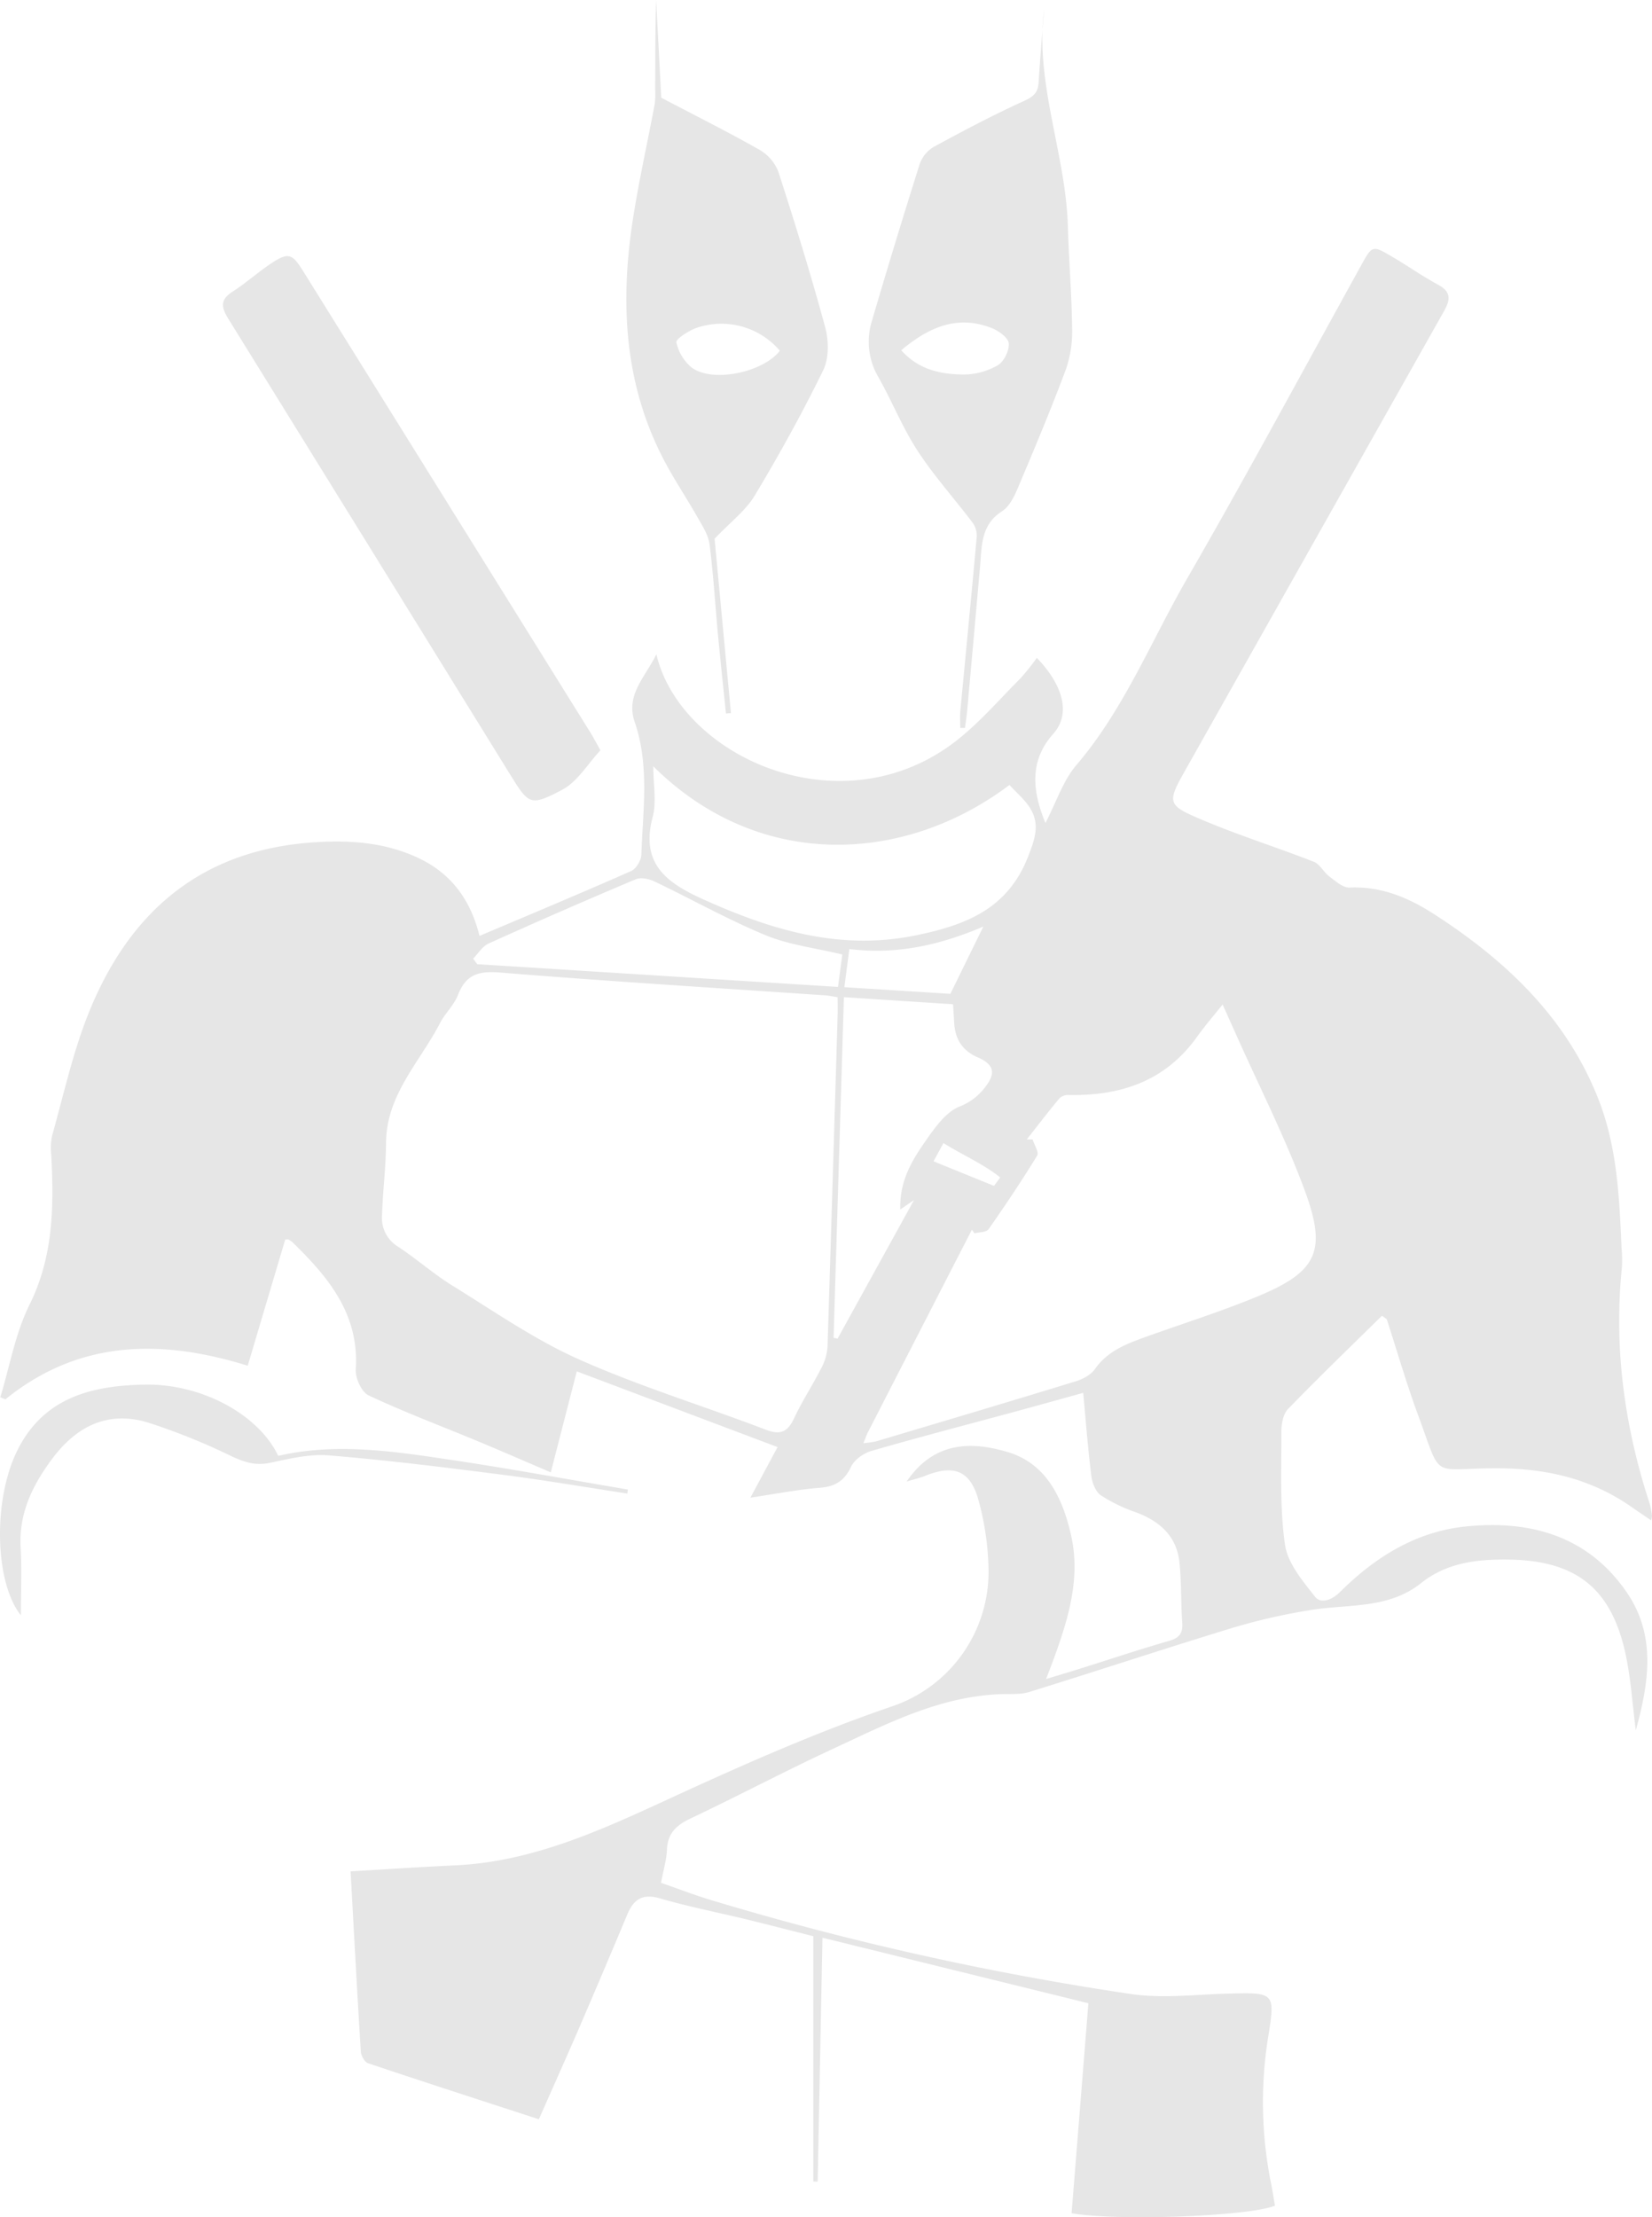 <svg xmlns="http://www.w3.org/2000/svg" width="547.768" height="734.978" viewBox="0 0 547.768 734.978">
  <g id="Group_2477" data-name="Group 2477" transform="translate(-5625.844 -4470.72)" opacity="0.1">
    <path id="Path_2009" data-name="Path 2009" d="M6052.889,4925.681c10.245-10.585,20.854-20.8,31.17-30.947,1.3.961,1.548,1.055,1.605,1.2,3.436,10.574,6.507,21.288,10.363,31.709,7.925,21.464,4.091,17.83,24.664,17.654,17.021-.164,32.472,3.189,46.4,13.024,2,1.407,4.045,2.755,6.214,4.232a5.883,5.883,0,0,0,.281-1.559,25.653,25.653,0,0,0-.773-4.021c-8.336-25.473-11.923-51.5-9.191-78.283a43.965,43.965,0,0,0-.117-6.448c-.715-16.611-1.477-33.351-7.561-49-10.562-27.149-30.689-46.2-54.6-61.625-8.44-5.439-17.525-9.3-28.053-8.815-2.168.094-4.595-2.11-6.623-3.622-1.91-1.418-3.153-4.115-5.205-4.924-11.979-4.689-24.288-8.557-36.141-13.528-12.953-5.416-12.719-5.755-5.849-17.936q42.57-75.522,85.141-151.033c2.332-4.115,2.239-6.53-2.1-8.875-5.146-2.79-9.952-6.178-14.993-9.144-6.67-3.927-6.67-3.845-10.386,2.86-19.178,34.675-37.958,69.6-57.757,103.909-11.945,20.725-20.867,43.233-36.692,61.754-4.36,5.1-6.529,12.051-10.21,19.131-4.736-11.418-4.982-21.054,2.6-29.564,6.494-7.291,2.216-17.255-5.463-25.168a75.368,75.368,0,0,1-5.475,6.846c-7.15,7.162-13.821,14.993-21.8,21.077-38.028,28.966-90.932,4.653-98.868-29.107-3.7,7.585-10.269,13.446-7.2,22.4,4.971,14.5,2.72,29.33,2.215,44.065-.07,1.887-1.746,4.677-3.411,5.4-16.563,7.315-33.292,14.3-50.254,21.488-3.024-12.285-9.694-21.077-20.983-26.165-10.645-4.794-21.711-5.6-33.233-4.9-38.157,2.3-62.235,23.257-75.728,57.5-5.053,12.836-8.019,26.5-11.782,39.833a20.136,20.136,0,0,0-.27,6.283c.88,17.044.763,33.667-7.221,49.728-4.7,9.471-6.541,20.374-9.671,30.631.563.234,1.125.469,1.676.715,24.466-19.834,51.778-20.034,80.358-11.148,4.29-14.442,8.394-28.228,12.438-41.837.785,0,1.008-.059,1.126.011a7.676,7.676,0,0,1,1.406,1.008c11.852,11.559,22.062,23.809,20.854,42.025-.187,2.86,1.923,7.514,4.256,8.616,11.628,5.474,23.69,10,35.578,14.934,7.83,3.247,15.6,6.635,24.84,10.586,3.012-11.7,5.778-22.461,8.616-33.48,21.264,8.018,43.76,16.505,66.571,25.1-3.07,5.721-5.791,10.785-9,16.763,8.439-1.254,15.719-2.685,23.069-3.282,5.064-.41,8.089-2.274,10.3-6.963,1.1-2.333,4.162-4.49,6.776-5.252,16.118-4.654,32.378-8.874,48.578-13.27,7.068-1.923,14.125-3.9,21.616-5.979.914,9.765,1.583,18.7,2.708,27.583.281,2.274,1.418,5.192,3.142,6.388a53.312,53.312,0,0,0,11.629,5.627c7.96,2.965,13.563,7.959,14.454,16.7.668,6.588.434,13.258.914,19.881.258,3.552-1,5.087-4.443,6.072-9.94,2.848-19.752,6.143-29.61,9.237-3.435,1.066-6.881,2.1-11.09,3.376,1.266-3.353,2.192-5.7,3.036-8.065,4.6-12.79,8.335-25.778,5.264-39.505-2.755-12.3-8.171-23.8-20.937-27.63-11.887-3.563-24.465-3.751-33.608,9.753,2.661-.809,4.5-1.23,6.236-1.934,9.1-3.634,14.571-1.946,17.384,7.362a92.322,92.322,0,0,1,3.541,24.113,47.071,47.071,0,0,1-32.39,45.108c-23.75,8.136-46.891,18.275-69.737,28.755-24.008,11.019-47.652,22.531-74.7,23.809-11.77.551-23.527,1.348-34.711,1.993,1.091,19.635,2.157,39.7,3.4,59.761.094,1.372,1.277,3.47,2.415,3.845,18.662,6.26,37.395,12.309,56.619,18.569,4.713-10.68,9.179-20.62,13.5-30.619q8-18.552,15.79-37.2c2.134-5.123,5.1-7.081,10.926-5.381,9.365,2.731,18.967,4.6,28.462,6.9,7.49,1.829,14.958,3.763,22.319,5.627v81.319l1.454.036c.527-26.739,1.043-53.467,1.583-80.862,30.092,7.42,59.2,14.583,88.177,21.722-1.9,23.727-3.74,46.75-5.568,69.608,15.849,2.72,59.363.926,67.428-2.508-.387-2.239-.738-4.537-1.184-6.811a136.758,136.758,0,0,1-1.1-48.93c2.45-14.981,2.239-14.97-13.41-14.547-10.656.293-21.534,1.665-31.968.14a976.926,976.926,0,0,1-139.287-31.146c-5.545-1.665-10.961-3.763-16.623-5.732.774-4.115,1.817-7.526,1.97-10.972.223-5.451,3.119-8.124,7.808-10.339,15.872-7.526,31.416-15.755,47.359-23.152,17.83-8.265,35.448-17.432,55.8-18.077,3.095-.093,6.354.176,9.237-.727,22.52-6.986,44.909-14.4,67.452-21.277a200.735,200.735,0,0,1,25.426-5.814c12.555-2.11,26.013-.246,36.949-8.967,8.452-6.752,18.428-7.937,28.768-7.819,22.883.246,34.64,9.694,39.247,32.213,1.583,7.749,2.1,15.708,3.2,24.395,4.467-16.06,6.682-31.545-2.907-45.612-12.777-18.756-31.944-24.16-53.443-21.968-16.575,1.688-30.162,10.222-41.791,21.792-2.72,2.7-6.354,3.833-8.159,1.559-4.126-5.24-9.119-11.136-10.011-17.3-1.77-12.273-1.148-24.911-1.207-37.406C6050.7,4930.687,6051.259,4927.357,6052.889,4925.681Zm-210.643-196.293c1.324-5.018.2-10.668.2-16.775,34.874,34.616,83.077,32.577,118.1,6.178,2.345,2.6,5.264,4.97,7.046,8.018,3.07,5.251,1.348,10.046-.88,15.755-6.764,17.349-20.667,22.66-37.043,26.048-25.332,5.24-48.121-1.735-70.8-11.969C5846.536,4751.074,5838.189,4744.72,5842.246,4729.387Zm109.641,36.34c-3.833,7.807-7.2,14.677-10.926,22.3-10.89-.68-22.671-1.419-35.155-2.2.6-4.571,1.066-8.206,1.641-12.648C5922.909,4775.117,5937.339,4771.951,5951.887,4765.727Zm-164.057,5.626q24.265-10.955,48.8-21.3c1.7-.715,4.419-.141,6.236.738,12.309,5.874,24.23,12.6,36.809,17.807,7.76,3.212,16.436,4.208,25.438,6.389-.374,2.86-.867,6.6-1.418,10.75-40.267-2.532-79.947-5.041-119.628-7.538-.445-.621-.9-1.23-1.349-1.84C5784.407,4774.648,5785.778,4772.268,5787.83,4771.354ZM5898.1,4912.188c-2.824,5.556-6.283,10.808-8.921,16.446-2.121,4.525-4.442,5.78-9.413,3.88-20.584-7.866-41.779-14.325-61.871-23.27-14.759-6.564-28.264-15.989-42.1-24.523-6.271-3.868-11.851-8.862-18.028-12.906a11.09,11.09,0,0,1-5.264-10.375c.246-7.983,1.289-15.943,1.324-23.926.071-15.99,11.2-26.845,17.889-39.763,1.7-3.271,4.654-5.967,5.967-9.343,2.626-6.788,6.835-8.018,13.915-7.443,35.977,2.918,72.023,5.123,108.035,7.584,1.137.082,2.25.34,3.938.6,0,2.1.059,3.986,0,5.873q-1.635,55.02-3.353,110.04A17.708,17.708,0,0,1,5898.1,4912.188Zm5.451-9.859c-.445-.094-.891-.187-1.324-.27,1.137-37.4,2.262-74.8,3.423-112.923,12.438.809,24.2,1.57,36.188,2.344.141,2.357.27,4.08.352,5.8.258,5.521,2.509,9.5,7.89,11.828,5.509,2.392,6.037,5.416,2.145,10.175a18.98,18.98,0,0,1-8.24,6.107c-4.525,1.829-8.124,6.928-11.16,11.277-4.525,6.47-8.792,13.317-8.476,22.847,1.641-1.125,2.485-1.711,4.548-3.13C5920,4872.519,5911.772,4887.418,5903.555,4902.33Zm53.924-53.432c-.68.926-1.372,1.864-2.052,2.79-6.553-2.649-13.094-5.31-20.057-8.147,1.078-1.981,2.051-3.763,3.294-6.037C5945.146,4841.548,5951.934,4844.432,5957.479,4848.9Zm85.223,39.482c-12.414,5.134-25.3,9.144-37.946,13.727-6.083,2.2-11.921,4.654-15.907,10.351-1.324,1.887-3.962,3.282-6.283,4-22,6.752-44.053,13.305-66.115,19.881a31.531,31.531,0,0,1-4.337.645c.645-1.559,1.008-2.649,1.523-3.669q17.215-33.55,34.453-67.088c.293.4.586.809.867,1.207,1.606-.434,3.95-.352,4.678-1.4,5.6-7.983,11.031-16.1,16.118-24.406.645-1.055-.961-3.493-1.523-5.3-.646-.012-1.29-.036-1.935-.047,3.563-4.525,7.08-9.1,10.761-13.54a4.136,4.136,0,0,1,2.907-1.184c17.291.375,32.155-4.466,42.693-19.167,2.7-3.763,5.733-7.269,8.569-10.832,1.606,3.587,3.06,6.823,4.514,10.07,7.69,17.255,16.317,34.171,22.824,51.873C6065.9,4873.5,6062.4,4880.232,6042.7,4888.38Z" transform="translate(0.015 12.124)"/>
    <path id="Path_2010" data-name="Path 2010" d="M5937.6,4545.375c-.621-21.944-9.155-43.057-8.428-65.177-.458,5.791-.914,11.569-1.266,17.373-.2,3.294-1.571,4.689-4.736,6.131-10.269,4.654-20.256,9.94-30.162,15.333a10.762,10.762,0,0,0-4.571,5.721q-8.194,25.919-15.849,52.013a23.16,23.16,0,0,0,2.239,18.615c4.5,7.983,7.924,16.634,12.918,24.29,5.474,8.4,12.285,15.942,18.345,23.984a7.227,7.227,0,0,1,1.278,4.619c-1.723,19.248-3.622,38.485-5.427,57.733-.176,1.84-.023,3.716-.023,5.58.527-.011,1.055-.011,1.57-.023.258-2.075.586-4.15.774-6.224q2.128-23.633,4.22-47.266c.6-6.846.211-13.833,7.314-18.346,2.4-1.536,4.01-4.841,5.206-7.667,5.533-13.094,11.054-26.224,16.013-39.54a38.8,38.8,0,0,0,1.993-13.8C5938.857,4567.6,5937.918,4556.5,5937.6,4545.375Zm-23.257,45.987a23.011,23.011,0,0,1-11.406,3.072c-7.339-.118-14.63-1.418-20.6-8.054,9.367-7.842,18.827-11.781,30.092-7.314,2.286.9,5.416,3.188,5.568,5.041C5918.189,4586.5,5916.4,4590.179,5914.345,4591.362Zm14.829-111.164q.281-3.464.551-6.928C5929.432,4475.591,5929.255,4477.9,5929.174,4480.2Z" transform="translate(42.329 0.439)"/>
    <path id="Path_2011" data-name="Path 2011" d="M5868.96,4579.293c-4.678-17.3-9.988-34.44-15.5-51.5a14.351,14.351,0,0,0-6.131-7.315c-10.444-5.943-21.206-11.312-32.752-17.373-.5-9.777-1.1-21.077-1.688-32.389-.3,9.964-.293,19.893-.317,29.833a25.535,25.535,0,0,1-.152,4.642c-2.4,12.777-5.264,25.485-7.256,38.321-4.419,28.6-2.755,56.456,11.757,82.387,3.142,5.6,6.682,10.972,9.847,16.564,1.56,2.766,3.458,5.686,3.833,8.71,1.278,10.058,1.876,20.209,2.825,30.314.809,8.592,1.735,17.173,2.614,25.766.551-.059,1.1-.105,1.653-.165-1.864-19.788-3.716-39.563-5.427-57.792,5.3-5.568,10.315-9.319,13.3-14.29,8.124-13.528,15.791-27.384,22.719-41.557C5870.214,4589.516,5870.144,4583.7,5868.96,4579.293Zm-44.147,13.364a14.937,14.937,0,0,1-5.216-8.44c-.247-1.09,3.962-3.8,6.505-4.748a25.452,25.452,0,0,1,27.806,7.514C5848.434,4594.087,5831.835,4597.675,5824.813,4592.658Z" transform="translate(30.519 0)"/>
    <path id="Path_2012" data-name="Path 2012" d="M5814.059,4706.952c-4.173,4.479-7.573,10.41-12.672,13.094-10.69,5.615-11.078,4.924-17.455-5.38q-46.615-75.453-93.3-150.834c-2.5-4.033-2.532-6.377,1.595-9,4.384-2.79,8.252-6.354,12.578-9.225,5.721-3.787,7-3.4,10.62,2.4q16.425,26.323,32.8,52.67,31.247,50.166,62.493,100.356C5811.738,4702.662,5812.617,4704.385,5814.059,4706.952Z" transform="translate(10.864 12.473)"/>
    <path id="Path_2013" data-name="Path 2013" d="M5834.043,4897.031c-.059.445-.117.879-.188,1.325-13.809-2.1-27.583-4.466-41.427-6.236-19.143-2.45-38.309-4.841-57.534-6.413-6.436-.539-13.165,1.126-19.612,2.474-4.795,1.008-8.534-.27-12.79-2.251a209.908,209.908,0,0,0-27.5-11.089c-13.446-4.1-23.926,1.254-32.038,12.25-6.424,8.7-10.9,17.9-10.269,29.154.422,7.385.082,14.817.082,22.46-8.64-10.761-9.32-37.922-1.325-54.334,8.7-17.865,24.852-21.862,42.623-22.121,18.627-.27,37.454,9.823,44.042,23.621,19.4-4.525,38.942-1.418,58.4,1.489C5795.746,4890.244,5814.877,4893.784,5834.043,4897.031Z" transform="translate(0 67.443)"/>
  </g>
</svg>
